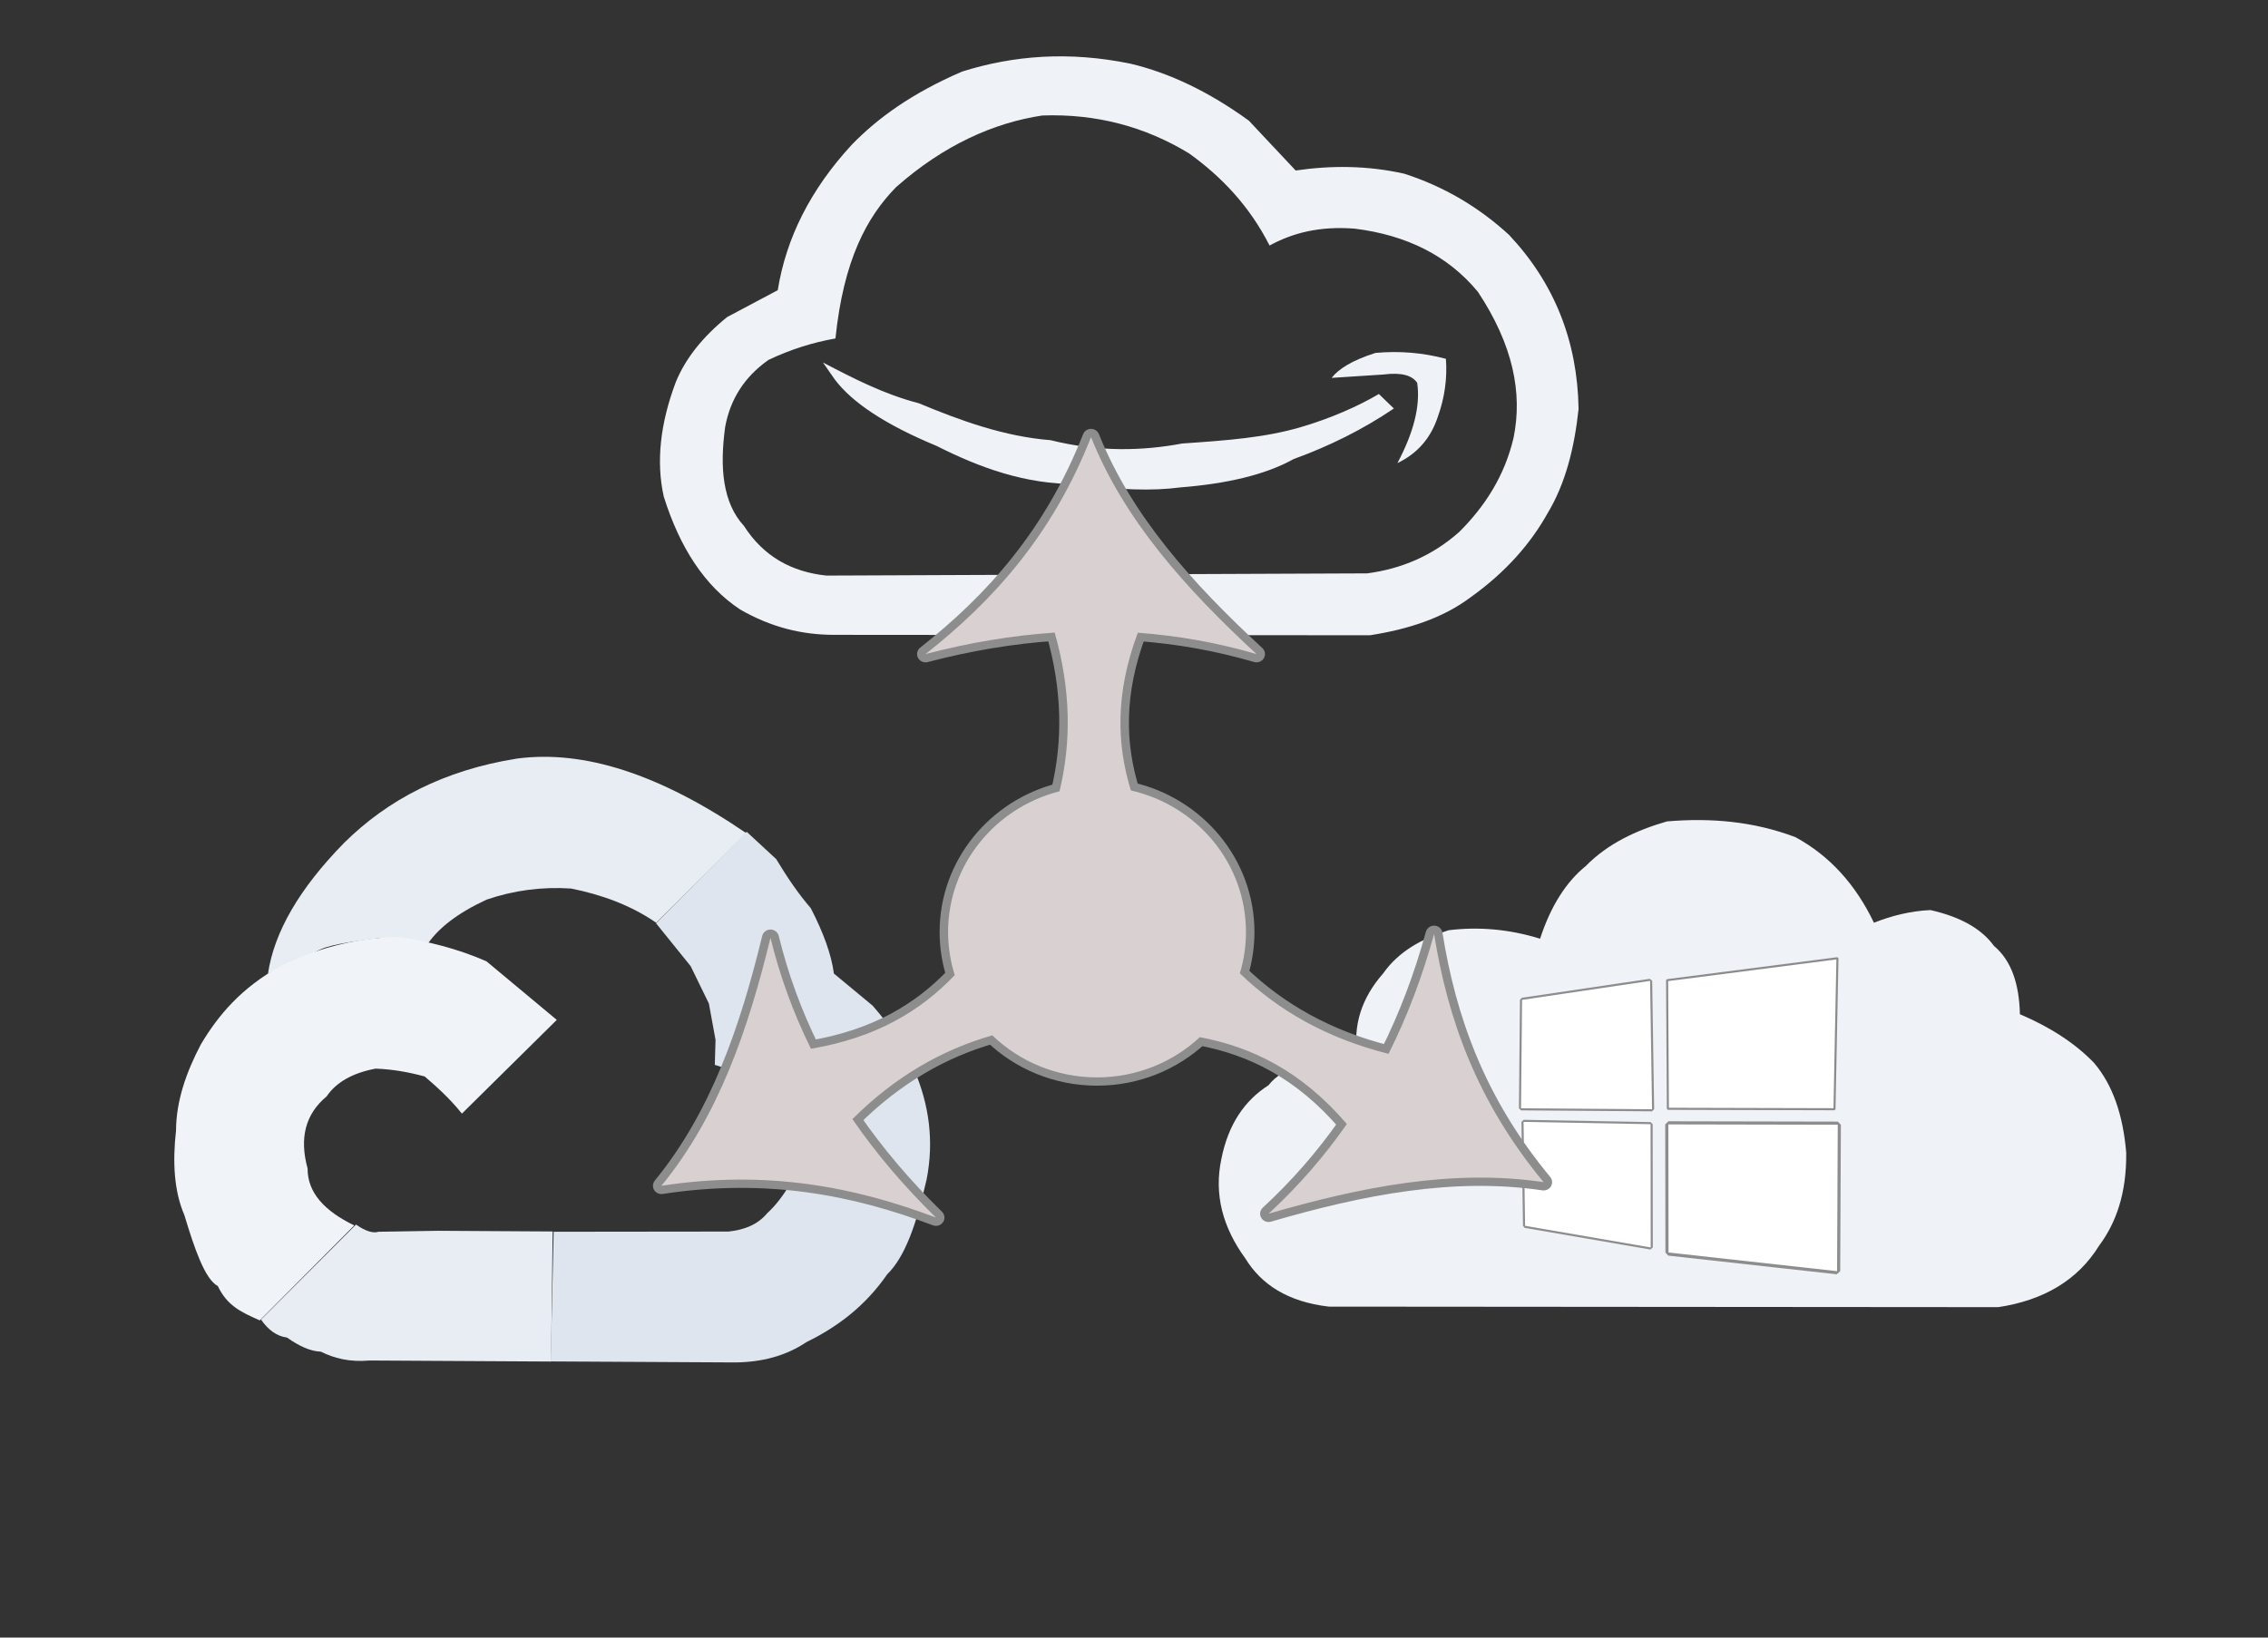 <?xml version="1.0" encoding="UTF-8" standalone="no"?>
<!DOCTYPE svg PUBLIC "-//W3C//DTD SVG 1.1//EN" "http://www.w3.org/Graphics/SVG/1.1/DTD/svg11.dtd">
<svg width="100%" height="100%" viewBox="0 0 180 130" version="1.1" xmlns="http://www.w3.org/2000/svg" xmlns:xlink="http://www.w3.org/1999/xlink" xml:space="preserve" xmlns:serif="http://www.serif.com/" style="fill-rule:evenodd;clip-rule:evenodd;stroke-linecap:round;stroke-miterlimit:1;">
    <rect x="0" y="0" width="180" height="130" fill="#333333" stroke="none"/>
    <g transform="matrix(0.504,0,0,0.504,-2.852,44.195)">
        <path d="M108.991,57.65L123.152,43.525C109.46,34.19 97.559,30.398 87.043,31.798C75.543,33.633 66.702,38.287 59.859,45.059C52.807,52.245 48.83,59.117 47.856,65.682C50.202,64.5 52.612,63.349 55.249,62.313C57.068,61.114 60.662,60.69 65.39,60.071L73.075,60.887C74.783,58.459 77.671,56.149 82.285,54.011C86.498,52.569 90.919,51.959 95.569,52.261C100.21,53.182 104.932,54.839 108.991,57.65Z" style="fill:rgb(232,237,244);"/>
        <path d="M92.843,106.324L92.383,126.75L121.393,126.907C125.559,126.873 129.357,125.918 132.651,123.704C137.651,121.256 141.956,117.953 145.36,113.036C148.111,110.335 149.924,105.386 151.577,98.06C152.752,92.062 151.972,86.392 149.685,80.975C148.485,77.708 146.164,74.268 143.075,70.711L136.971,65.654C136.58,62.654 135.315,59.192 133.326,55.346C131.435,53.168 129.635,50.533 127.889,47.628L123.237,43.325L108.961,57.728L114.414,64.487L117.287,70.378L118.334,76.092L118.219,80.037L125.22,82.295C127.378,83.898 129.028,86.092 130.315,88.712C131.128,91.81 131.448,95.014 130.224,98.548C128.978,100.685 127.732,102.266 126.485,103.386C124.943,105.254 122.802,106.023 120.387,106.292L92.843,106.324Z" style="fill:rgb(222,229,239);"/>
        <path d="M46.757,120.157L61.723,105.191C63.196,106.223 64.379,106.601 65.271,106.326L74.585,106.172L92.687,106.28L92.432,126.766L63.861,126.603C60.63,126.889 58.241,126.229 56.174,125.207C54.553,125.161 52.76,124.338 50.849,122.984C49.26,122.791 47.91,121.803 46.757,120.157Z" style="fill:rgb(232,237,244);"/>
        <path d="M46.569,120.285L61.445,105.328C56.815,103.087 54.074,100.196 54.095,96.357C52.773,91.545 53.757,87.788 57.086,85.011C58.627,82.738 61.233,81.303 64.808,80.629C67.568,80.74 69.921,81.169 72.535,81.863C74.114,83.226 76.382,85.19 78.397,87.716L93.335,72.953L82.268,63.729C77.65,61.708 73.032,60.586 68.414,59.873C60.877,60.063 55.053,61.966 49.842,64.483C43.731,67.852 40.037,72.167 37.27,76.846C35.005,81.165 33.394,85.708 33.377,90.398C32.807,95.439 33.084,99.973 34.694,103.706C36.295,109.012 37.922,113.789 39.959,114.88C41.472,118.08 43.839,119.065 46.569,120.285Z" style="fill:rgb(240,243,248);"/>
    </g>
    <g transform="matrix(0.486,0,0,0.486,87.138,49.084)">
        <path d="M72.203,52.334C67.073,50.749 62.102,50.357 57.263,50.952C52.871,52.337 49.09,54.426 46.588,57.992C43.062,61.994 41.59,66.5 42.373,71.559C34.967,71.74 30.164,73.334 27.845,76.277C23.96,78.763 21.278,82.643 20.154,88.326C18.926,94.114 20.386,99.505 24.074,104.566C26.694,108.836 31.015,111.649 37.705,112.431L147.038,112.517C154.475,111.383 160.011,108.1 163.483,102.486C166.296,98.72 167.989,93.865 167.921,87.297C167.414,81.172 165.727,76.204 162.649,72.6C159.515,69.359 155.438,66.748 150.561,64.67C150.444,59.794 149.205,55.922 146.327,53.517C144.352,50.787 140.976,48.79 135.949,47.658C132.718,47.801 129.664,48.566 126.723,49.726C123.739,43.49 119.5,38.787 113.9,35.748C107.062,33.159 100.044,32.566 92.916,33.175C87.871,34.643 83.28,36.792 79.688,40.441C76.474,43.046 73.956,46.967 72.203,52.334Z" style="fill:rgb(239,242,247);"/>
        <g transform="matrix(1.205,0,0,1.205,36.821,39.206)">
            <g transform="matrix(1,0,0,1,-0.367,-0.316)">
                <path d="M27.286,19.503L44.636,16.929L44.904,34.327L27.147,34.196L27.286,19.503Z" style="fill:none;stroke:rgb(141,141,141);stroke-width:0.57px;"/>
                <path d="M27.286,19.503L44.636,16.929L44.904,34.327L27.147,34.196L27.286,19.503Z" style="fill:white;"/>
            </g>
            <g transform="matrix(1,0,0,1,0.661,-0.314)">
                <path d="M68.6,34.323L69.001,13.855L45.917,16.833L46.021,34.266L68.6,34.323Z" style="fill:white;stroke:rgb(139,139,139);stroke-width:0.28px;"/>
            </g>
            <g transform="matrix(1,0,0,1,-0.332,0.404)">
                <path d="M27.454,35.324L44.667,35.635L44.686,52.342L27.664,49.411L27.454,35.324Z" style="fill:none;stroke:rgb(141,141,141);stroke-width:0.57px;"/>
                <path d="M27.454,35.324L44.667,35.635L44.686,52.342L27.664,49.411L27.454,35.324Z" style="fill:white;"/>
            </g>
            <g transform="matrix(1,0,0,1,1.031,0.652)">
                <path d="M68.58,55.31L68.673,35.461L45.717,35.416L45.742,52.78L68.58,55.31Z" style="fill:none;stroke:rgb(141,141,141);stroke-width:0.85px;"/>
                <path d="M68.58,55.31L68.673,35.461L45.717,35.416L45.742,52.78L68.58,55.31Z" style="fill:white;"/>
            </g>
        </g>
    </g>
    <g transform="matrix(0.459,0,0,0.459,49.21,1.606)">
        <path d="M27.27,46.686C28.719,37.658 32.936,29.268 40.054,21.547C44.53,16.933 50.459,12.62 59.151,8.878C68.022,6.086 77.628,5.322 88.308,7.526C94.974,9.115 101.776,12.323 108.733,17.375L116.821,25.988C122.945,25.096 129.182,25.108 135.597,26.542C142.446,28.755 148.476,32.307 153.726,37.136C161.515,45.427 165.548,55.442 165.738,67.221C165.015,74.037 163.438,80.168 160.441,85.161C157.471,90.502 153.184,95.426 147.095,99.782C142.254,103.43 136.255,105.34 129.67,106.371L36.855,106.297C31.524,106.278 26.166,105.03 20.769,101.916C14.648,97.869 10.336,91.227 7.559,82.384C6.216,76.382 6.942,69.742 9.642,62.578C11.293,58.54 14.252,54.793 18.518,51.336L27.27,46.686ZM37.245,55.038C38.649,41.431 42.696,34.004 47.725,28.872C56.026,21.536 64.671,17.732 73.011,16.476C82.404,16.141 90.823,18.431 98.386,23.028C104.023,27.079 108.852,32.155 112.309,38.967C116.199,36.841 120.838,35.559 127.054,36.049C135.937,37.157 143.125,40.666 148.335,46.981C154.414,56.153 156.073,64.486 154.5,72.205C152.941,78.844 149.548,84.057 145.132,88.476C140.496,92.606 135.132,94.879 129.188,95.666L35.671,96.049C29.671,95.412 24.811,92.75 21.427,87.462C17.743,83.456 17.21,77.383 18.178,70.325C19.046,65.62 21.449,61.716 25.659,58.755C29.521,56.909 33.383,55.721 37.245,55.038Z" style="fill:rgb(239,242,247);"/>
        <g transform="matrix(1.649,0,0,1.649,-53.118,-60.049)">
            <path d="M53.49,72.313L54.743,74.112C56.549,76.498 59.989,78.819 65.402,81.061C69.953,83.359 74.715,85.094 80.138,85.065C84.49,85.697 88.081,85.797 90.979,85.412C95.755,85.033 99.822,84.123 102.853,82.436C106.564,81.092 110.077,79.354 113.351,77.138L111.78,75.617C109.604,76.909 106.645,78.201 103.597,79.092C99.85,80.188 95.963,80.481 91.159,80.809C86.999,81.591 82.393,81.714 77.361,80.462C72.519,80.078 67.945,78.424 63.539,76.587C59.9,75.644 56.689,73.989 53.49,72.313Z" style="fill:rgb(239,242,247);"/>
            <path d="M106.823,73.926L112.234,73.575C114.194,73.326 115.292,73.681 115.799,74.45C116.157,76.879 115.402,79.706 113.725,82.863C115.783,81.882 117.218,80.278 117.968,77.99C118.691,75.97 118.959,73.949 118.811,71.929C116.422,71.286 113.96,71.079 111.425,71.308C108.944,72.101 107.56,72.987 106.823,73.926Z" style="fill:rgb(239,242,247);"/>
        </g>
    </g>
    <g transform="matrix(1.182,0,0,1.154,-17.06,-6.094)">
        <path d="M85.575,59.715C86.374,56.333 86.34,52.703 85.249,48.797C82.404,48.992 79.514,49.487 76.579,50.274C81.121,46.607 85.107,42.074 87.69,35.352C89.926,41.087 94.097,45.819 98.8,50.274C96.188,49.494 93.532,49.007 90.832,48.807C89.313,52.961 89.404,56.456 90.366,59.655C94.792,60.685 98.093,64.657 98.093,69.395C98.093,70.383 97.95,71.338 97.682,72.239C100.269,74.803 103.546,76.717 107.667,77.774C108.921,75.212 109.938,72.462 110.724,69.527C111.626,75.292 113.554,81.009 118.078,86.603C111.998,85.675 105.819,86.924 99.613,88.772C101.595,86.899 103.344,84.842 104.867,82.604C101.824,78.964 98.511,77.31 94.996,76.628C93.201,78.342 90.769,79.395 88.093,79.395C85.354,79.395 82.871,78.291 81.063,76.504C77.694,77.488 74.531,79.336 71.668,82.266C73.259,84.633 75.131,86.889 77.278,89.039C71.842,86.932 65.937,85.738 58.845,86.851C62.676,82.057 64.674,76.088 66.167,69.794C66.8,72.446 67.708,74.988 68.885,77.426C73.269,76.665 76.254,74.819 78.541,72.359C78.25,71.423 78.093,70.427 78.093,69.395C78.093,64.746 81.273,60.833 85.575,59.715Z" style="fill:none;stroke:rgb(141,141,141);stroke-width:1.14px;stroke-linejoin:round;"/>
        <path d="M85.575,59.715C86.374,56.333 86.34,52.703 85.249,48.797C82.404,48.992 79.514,49.487 76.579,50.274C81.121,46.607 85.107,42.074 87.69,35.352C89.926,41.087 94.097,45.819 98.8,50.274C96.188,49.494 93.532,49.007 90.832,48.807C89.313,52.961 89.404,56.456 90.366,59.655C94.792,60.685 98.093,64.657 98.093,69.395C98.093,70.383 97.95,71.338 97.682,72.239C100.269,74.803 103.546,76.717 107.667,77.774C108.921,75.212 109.938,72.462 110.724,69.527C111.626,75.292 113.554,81.009 118.078,86.603C111.998,85.675 105.819,86.924 99.613,88.772C101.595,86.899 103.344,84.842 104.867,82.604C101.824,78.964 98.511,77.31 94.996,76.628C93.201,78.342 90.769,79.395 88.093,79.395C85.354,79.395 82.871,78.291 81.063,76.504C77.694,77.488 74.531,79.336 71.668,82.266C73.259,84.633 75.131,86.889 77.278,89.039C71.842,86.932 65.937,85.738 58.845,86.851C62.676,82.057 64.674,76.088 66.167,69.794C66.8,72.446 67.708,74.988 68.885,77.426C73.269,76.665 76.254,74.819 78.541,72.359C78.25,71.423 78.093,70.427 78.093,69.395C78.093,64.746 81.273,60.833 85.575,59.715Z" style="fill:rgb(217,209,209);"/>
    </g>
</svg>
